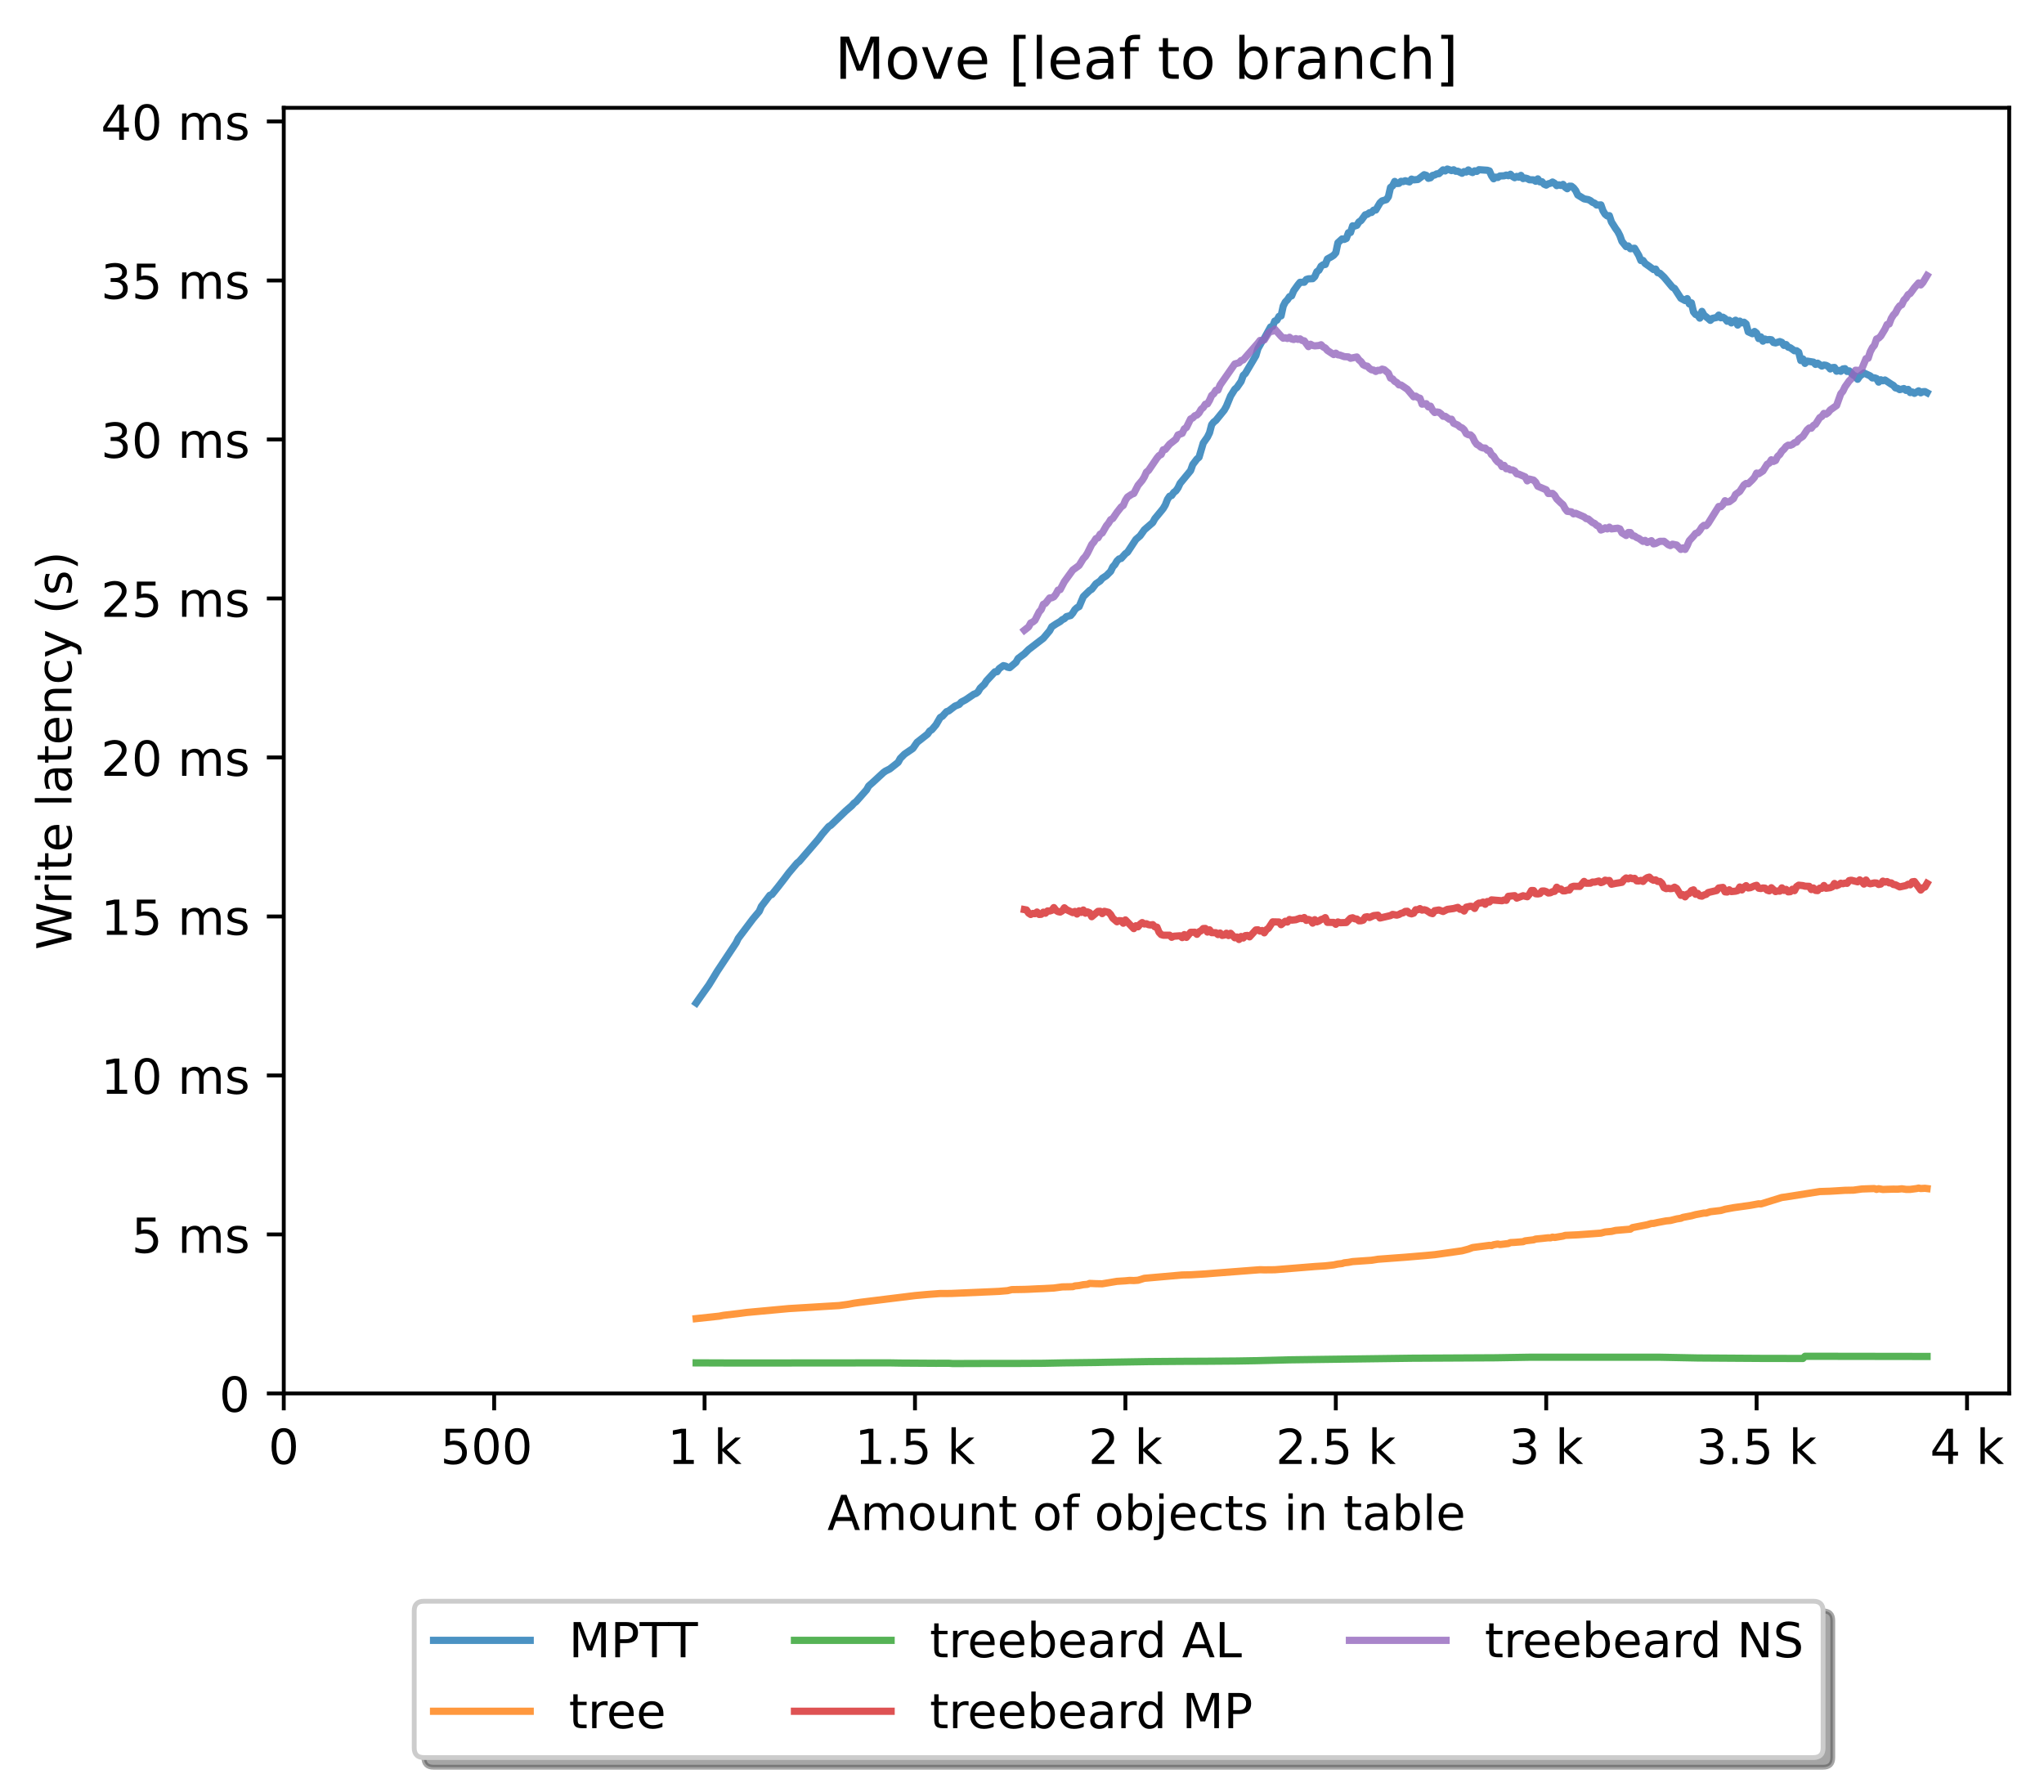 <?xml version="1.0" encoding="utf-8" standalone="no"?>
<!DOCTYPE svg PUBLIC "-//W3C//DTD SVG 1.1//EN"
  "http://www.w3.org/Graphics/SVG/1.1/DTD/svg11.dtd">
<!-- Created with matplotlib (https://matplotlib.org/) -->
<svg height="371.002pt" version="1.1" viewBox="0 0 423.051 371.002" width="423.051pt" xmlns="http://www.w3.org/2000/svg" xmlns:xlink="http://www.w3.org/1999/xlink">
 <defs>
  <style type="text/css">*{stroke-linecap:butt;stroke-linejoin:round;}</style>
 </defs>
 <g id="figure_1">
  <g id="patch_1">
   <path d="M 0 371.002 
L 423.051 371.002 
L 423.051 0 
L 0 0 
z
" style="fill:#ffffff;"/>
  </g>
  <g id="axes_1">
   <g id="patch_2">
    <path d="M 58.731 288.43 
L 415.851 288.43 
L 415.851 22.318 
L 58.731 22.318 
z
" style="fill:#ffffff;"/>
   </g>
   <g id="matplotlib.axis_1">
    <g id="xtick_1">
     <g id="line2d_1">
      <defs>
       <path d="M 0 0 
L 0 3.5 
" id="m58dd020089" style="stroke:#000000;stroke-width:0.8;"/>
      </defs>
      <g>
       <use style="stroke:#000000;stroke-width:0.8;" x="58.731" xlink:href="#m58dd020089" y="288.43"/>
      </g>
     </g>
     <g id="text_1">
      <!-- 0 -->
      <g transform="translate(55.55 303.029)scale(0.1 -0.1)">
       <defs>
        <path d="M 31.781 66.406 
Q 24.172 66.406 20.328 58.906 
Q 16.5 51.422 16.5 36.375 
Q 16.5 21.391 20.328 13.891 
Q 24.172 6.391 31.781 6.391 
Q 39.453 6.391 43.281 13.891 
Q 47.125 21.391 47.125 36.375 
Q 47.125 51.422 43.281 58.906 
Q 39.453 66.406 31.781 66.406 
z
M 31.781 74.219 
Q 44.047 74.219 50.516 64.516 
Q 56.984 54.828 56.984 36.375 
Q 56.984 17.969 50.516 8.266 
Q 44.047 -1.422 31.781 -1.422 
Q 19.531 -1.422 13.062 8.266 
Q 6.594 17.969 6.594 36.375 
Q 6.594 54.828 13.062 64.516 
Q 19.531 74.219 31.781 74.219 
z
" id="DejaVuSans-48"/>
       </defs>
       <use xlink:href="#DejaVuSans-48"/>
      </g>
     </g>
    </g>
    <g id="xtick_2">
     <g id="line2d_2">
      <g>
       <use style="stroke:#000000;stroke-width:0.8;" x="102.28" xlink:href="#m58dd020089" y="288.43"/>
      </g>
     </g>
     <g id="text_2">
      <!-- 500  -->
      <g transform="translate(91.147 303.029)scale(0.1 -0.1)">
       <defs>
        <path d="M 10.797 72.906 
L 49.516 72.906 
L 49.516 64.594 
L 19.828 64.594 
L 19.828 46.734 
Q 21.969 47.469 24.109 47.828 
Q 26.266 48.188 28.422 48.188 
Q 40.625 48.188 47.75 41.5 
Q 54.891 34.812 54.891 23.391 
Q 54.891 11.625 47.562 5.094 
Q 40.234 -1.422 26.906 -1.422 
Q 22.312 -1.422 17.547 -0.641 
Q 12.797 0.141 7.719 1.703 
L 7.719 11.625 
Q 12.109 9.234 16.797 8.062 
Q 21.484 6.891 26.703 6.891 
Q 35.156 6.891 40.078 11.328 
Q 45.016 15.766 45.016 23.391 
Q 45.016 31 40.078 35.438 
Q 35.156 39.891 26.703 39.891 
Q 22.75 39.891 18.812 39.016 
Q 14.891 38.141 10.797 36.281 
z
" id="DejaVuSans-53"/>
        <path id="DejaVuSans-32"/>
       </defs>
       <use xlink:href="#DejaVuSans-53"/>
       <use x="63.623" xlink:href="#DejaVuSans-48"/>
       <use x="127.246" xlink:href="#DejaVuSans-48"/>
       <use x="190.869" xlink:href="#DejaVuSans-32"/>
      </g>
     </g>
    </g>
    <g id="xtick_3">
     <g id="line2d_3">
      <g>
       <use style="stroke:#000000;stroke-width:0.8;" x="145.828" xlink:href="#m58dd020089" y="288.43"/>
      </g>
     </g>
     <g id="text_3">
      <!-- 1 k -->
      <g transform="translate(138.163 303.029)scale(0.1 -0.1)">
       <defs>
        <path d="M 12.406 8.297 
L 28.516 8.297 
L 28.516 63.922 
L 10.984 60.406 
L 10.984 69.391 
L 28.422 72.906 
L 38.281 72.906 
L 38.281 8.297 
L 54.391 8.297 
L 54.391 0 
L 12.406 0 
z
" id="DejaVuSans-49"/>
        <path d="M 9.078 75.984 
L 18.109 75.984 
L 18.109 31.109 
L 44.922 54.688 
L 56.391 54.688 
L 27.391 29.109 
L 57.625 0 
L 45.906 0 
L 18.109 26.703 
L 18.109 0 
L 9.078 0 
z
" id="DejaVuSans-107"/>
       </defs>
       <use xlink:href="#DejaVuSans-49"/>
       <use x="63.623" xlink:href="#DejaVuSans-32"/>
       <use x="95.41" xlink:href="#DejaVuSans-107"/>
      </g>
     </g>
    </g>
    <g id="xtick_4">
     <g id="line2d_4">
      <g>
       <use style="stroke:#000000;stroke-width:0.8;" x="189.377" xlink:href="#m58dd020089" y="288.43"/>
      </g>
     </g>
     <g id="text_4">
      <!-- 1.5 k -->
      <g transform="translate(176.941 303.029)scale(0.1 -0.1)">
       <defs>
        <path d="M 10.688 12.406 
L 21 12.406 
L 21 0 
L 10.688 0 
z
" id="DejaVuSans-46"/>
       </defs>
       <use xlink:href="#DejaVuSans-49"/>
       <use x="63.623" xlink:href="#DejaVuSans-46"/>
       <use x="95.41" xlink:href="#DejaVuSans-53"/>
       <use x="159.033" xlink:href="#DejaVuSans-32"/>
       <use x="190.82" xlink:href="#DejaVuSans-107"/>
      </g>
     </g>
    </g>
    <g id="xtick_5">
     <g id="line2d_5">
      <g>
       <use style="stroke:#000000;stroke-width:0.8;" x="232.926" xlink:href="#m58dd020089" y="288.43"/>
      </g>
     </g>
     <g id="text_5">
      <!-- 2 k -->
      <g transform="translate(225.26 303.029)scale(0.1 -0.1)">
       <defs>
        <path d="M 19.188 8.297 
L 53.609 8.297 
L 53.609 0 
L 7.328 0 
L 7.328 8.297 
Q 12.938 14.109 22.625 23.891 
Q 32.328 33.688 34.812 36.531 
Q 39.547 41.844 41.422 45.531 
Q 43.312 49.219 43.312 52.781 
Q 43.312 58.594 39.234 62.25 
Q 35.156 65.922 28.609 65.922 
Q 23.969 65.922 18.812 64.312 
Q 13.672 62.703 7.812 59.422 
L 7.812 69.391 
Q 13.766 71.781 18.938 73 
Q 24.125 74.219 28.422 74.219 
Q 39.75 74.219 46.484 68.547 
Q 53.219 62.891 53.219 53.422 
Q 53.219 48.922 51.531 44.891 
Q 49.859 40.875 45.406 35.406 
Q 44.188 33.984 37.641 27.219 
Q 31.109 20.453 19.188 8.297 
z
" id="DejaVuSans-50"/>
       </defs>
       <use xlink:href="#DejaVuSans-50"/>
       <use x="63.623" xlink:href="#DejaVuSans-32"/>
       <use x="95.41" xlink:href="#DejaVuSans-107"/>
      </g>
     </g>
    </g>
    <g id="xtick_6">
     <g id="line2d_6">
      <g>
       <use style="stroke:#000000;stroke-width:0.8;" x="276.474" xlink:href="#m58dd020089" y="288.43"/>
      </g>
     </g>
     <g id="text_6">
      <!-- 2.5 k -->
      <g transform="translate(264.038 303.029)scale(0.1 -0.1)">
       <use xlink:href="#DejaVuSans-50"/>
       <use x="63.623" xlink:href="#DejaVuSans-46"/>
       <use x="95.41" xlink:href="#DejaVuSans-53"/>
       <use x="159.033" xlink:href="#DejaVuSans-32"/>
       <use x="190.82" xlink:href="#DejaVuSans-107"/>
      </g>
     </g>
    </g>
    <g id="xtick_7">
     <g id="line2d_7">
      <g>
       <use style="stroke:#000000;stroke-width:0.8;" x="320.023" xlink:href="#m58dd020089" y="288.43"/>
      </g>
     </g>
     <g id="text_7">
      <!-- 3 k -->
      <g transform="translate(312.357 303.029)scale(0.1 -0.1)">
       <defs>
        <path d="M 40.578 39.312 
Q 47.656 37.797 51.625 33 
Q 55.609 28.219 55.609 21.188 
Q 55.609 10.406 48.188 4.484 
Q 40.766 -1.422 27.094 -1.422 
Q 22.516 -1.422 17.656 -0.516 
Q 12.797 0.391 7.625 2.203 
L 7.625 11.719 
Q 11.719 9.328 16.594 8.109 
Q 21.484 6.891 26.812 6.891 
Q 36.078 6.891 40.938 10.547 
Q 45.797 14.203 45.797 21.188 
Q 45.797 27.641 41.281 31.266 
Q 36.766 34.906 28.719 34.906 
L 20.219 34.906 
L 20.219 43.016 
L 29.109 43.016 
Q 36.375 43.016 40.234 45.922 
Q 44.094 48.828 44.094 54.297 
Q 44.094 59.906 40.109 62.906 
Q 36.141 65.922 28.719 65.922 
Q 24.656 65.922 20.016 65.031 
Q 15.375 64.156 9.812 62.312 
L 9.812 71.094 
Q 15.438 72.656 20.344 73.438 
Q 25.25 74.219 29.594 74.219 
Q 40.828 74.219 47.359 69.109 
Q 53.906 64.016 53.906 55.328 
Q 53.906 49.266 50.438 45.094 
Q 46.969 40.922 40.578 39.312 
z
" id="DejaVuSans-51"/>
       </defs>
       <use xlink:href="#DejaVuSans-51"/>
       <use x="63.623" xlink:href="#DejaVuSans-32"/>
       <use x="95.41" xlink:href="#DejaVuSans-107"/>
      </g>
     </g>
    </g>
    <g id="xtick_8">
     <g id="line2d_8">
      <g>
       <use style="stroke:#000000;stroke-width:0.8;" x="363.571" xlink:href="#m58dd020089" y="288.43"/>
      </g>
     </g>
     <g id="text_8">
      <!-- 3.5 k -->
      <g transform="translate(351.135 303.029)scale(0.1 -0.1)">
       <use xlink:href="#DejaVuSans-51"/>
       <use x="63.623" xlink:href="#DejaVuSans-46"/>
       <use x="95.41" xlink:href="#DejaVuSans-53"/>
       <use x="159.033" xlink:href="#DejaVuSans-32"/>
       <use x="190.82" xlink:href="#DejaVuSans-107"/>
      </g>
     </g>
    </g>
    <g id="xtick_9">
     <g id="line2d_9">
      <g>
       <use style="stroke:#000000;stroke-width:0.8;" x="407.12" xlink:href="#m58dd020089" y="288.43"/>
      </g>
     </g>
     <g id="text_9">
      <!-- 4 k -->
      <g transform="translate(399.454 303.029)scale(0.1 -0.1)">
       <defs>
        <path d="M 37.797 64.312 
L 12.891 25.391 
L 37.797 25.391 
z
M 35.203 72.906 
L 47.609 72.906 
L 47.609 25.391 
L 58.016 25.391 
L 58.016 17.188 
L 47.609 17.188 
L 47.609 0 
L 37.797 0 
L 37.797 17.188 
L 4.891 17.188 
L 4.891 26.703 
z
" id="DejaVuSans-52"/>
       </defs>
       <use xlink:href="#DejaVuSans-52"/>
       <use x="63.623" xlink:href="#DejaVuSans-32"/>
       <use x="95.41" xlink:href="#DejaVuSans-107"/>
      </g>
     </g>
    </g>
    <g id="text_10">
     <!-- Amount of objects in table -->
     <g transform="translate(171.233 316.707)scale(0.1 -0.1)">
      <defs>
       <path d="M 34.188 63.188 
L 20.797 26.906 
L 47.609 26.906 
z
M 28.609 72.906 
L 39.797 72.906 
L 67.578 0 
L 57.328 0 
L 50.688 18.703 
L 17.828 18.703 
L 11.188 0 
L 0.781 0 
z
" id="DejaVuSans-65"/>
       <path d="M 52 44.188 
Q 55.375 50.25 60.062 53.125 
Q 64.75 56 71.094 56 
Q 79.641 56 84.281 50.016 
Q 88.922 44.047 88.922 33.016 
L 88.922 0 
L 79.891 0 
L 79.891 32.719 
Q 79.891 40.578 77.094 44.375 
Q 74.312 48.188 68.609 48.188 
Q 61.625 48.188 57.562 43.547 
Q 53.516 38.922 53.516 30.906 
L 53.516 0 
L 44.484 0 
L 44.484 32.719 
Q 44.484 40.625 41.703 44.406 
Q 38.922 48.188 33.109 48.188 
Q 26.219 48.188 22.156 43.531 
Q 18.109 38.875 18.109 30.906 
L 18.109 0 
L 9.078 0 
L 9.078 54.688 
L 18.109 54.688 
L 18.109 46.188 
Q 21.188 51.219 25.484 53.609 
Q 29.781 56 35.688 56 
Q 41.656 56 45.828 52.969 
Q 50 49.953 52 44.188 
z
" id="DejaVuSans-109"/>
       <path d="M 30.609 48.391 
Q 23.391 48.391 19.188 42.75 
Q 14.984 37.109 14.984 27.297 
Q 14.984 17.484 19.156 11.844 
Q 23.344 6.203 30.609 6.203 
Q 37.797 6.203 41.984 11.859 
Q 46.188 17.531 46.188 27.297 
Q 46.188 37.016 41.984 42.703 
Q 37.797 48.391 30.609 48.391 
z
M 30.609 56 
Q 42.328 56 49.016 48.375 
Q 55.719 40.766 55.719 27.297 
Q 55.719 13.875 49.016 6.219 
Q 42.328 -1.422 30.609 -1.422 
Q 18.844 -1.422 12.172 6.219 
Q 5.516 13.875 5.516 27.297 
Q 5.516 40.766 12.172 48.375 
Q 18.844 56 30.609 56 
z
" id="DejaVuSans-111"/>
       <path d="M 8.5 21.578 
L 8.5 54.688 
L 17.484 54.688 
L 17.484 21.922 
Q 17.484 14.156 20.5 10.266 
Q 23.531 6.391 29.594 6.391 
Q 36.859 6.391 41.078 11.031 
Q 45.312 15.672 45.312 23.688 
L 45.312 54.688 
L 54.297 54.688 
L 54.297 0 
L 45.312 0 
L 45.312 8.406 
Q 42.047 3.422 37.719 1 
Q 33.406 -1.422 27.688 -1.422 
Q 18.266 -1.422 13.375 4.438 
Q 8.5 10.297 8.5 21.578 
z
M 31.109 56 
z
" id="DejaVuSans-117"/>
       <path d="M 54.891 33.016 
L 54.891 0 
L 45.906 0 
L 45.906 32.719 
Q 45.906 40.484 42.875 44.328 
Q 39.844 48.188 33.797 48.188 
Q 26.516 48.188 22.312 43.547 
Q 18.109 38.922 18.109 30.906 
L 18.109 0 
L 9.078 0 
L 9.078 54.688 
L 18.109 54.688 
L 18.109 46.188 
Q 21.344 51.125 25.703 53.562 
Q 30.078 56 35.797 56 
Q 45.219 56 50.047 50.172 
Q 54.891 44.344 54.891 33.016 
z
" id="DejaVuSans-110"/>
       <path d="M 18.312 70.219 
L 18.312 54.688 
L 36.812 54.688 
L 36.812 47.703 
L 18.312 47.703 
L 18.312 18.016 
Q 18.312 11.328 20.141 9.422 
Q 21.969 7.516 27.594 7.516 
L 36.812 7.516 
L 36.812 0 
L 27.594 0 
Q 17.188 0 13.234 3.875 
Q 9.281 7.766 9.281 18.016 
L 9.281 47.703 
L 2.688 47.703 
L 2.688 54.688 
L 9.281 54.688 
L 9.281 70.219 
z
" id="DejaVuSans-116"/>
       <path d="M 37.109 75.984 
L 37.109 68.5 
L 28.516 68.5 
Q 23.688 68.5 21.797 66.547 
Q 19.922 64.594 19.922 59.516 
L 19.922 54.688 
L 34.719 54.688 
L 34.719 47.703 
L 19.922 47.703 
L 19.922 0 
L 10.891 0 
L 10.891 47.703 
L 2.297 47.703 
L 2.297 54.688 
L 10.891 54.688 
L 10.891 58.5 
Q 10.891 67.625 15.141 71.797 
Q 19.391 75.984 28.609 75.984 
z
" id="DejaVuSans-102"/>
       <path d="M 48.688 27.297 
Q 48.688 37.203 44.609 42.844 
Q 40.531 48.484 33.406 48.484 
Q 26.266 48.484 22.188 42.844 
Q 18.109 37.203 18.109 27.297 
Q 18.109 17.391 22.188 11.75 
Q 26.266 6.109 33.406 6.109 
Q 40.531 6.109 44.609 11.75 
Q 48.688 17.391 48.688 27.297 
z
M 18.109 46.391 
Q 20.953 51.266 25.266 53.625 
Q 29.594 56 35.594 56 
Q 45.562 56 51.781 48.094 
Q 58.016 40.188 58.016 27.297 
Q 58.016 14.406 51.781 6.484 
Q 45.562 -1.422 35.594 -1.422 
Q 29.594 -1.422 25.266 0.953 
Q 20.953 3.328 18.109 8.203 
L 18.109 0 
L 9.078 0 
L 9.078 75.984 
L 18.109 75.984 
z
" id="DejaVuSans-98"/>
       <path d="M 9.422 54.688 
L 18.406 54.688 
L 18.406 -0.984 
Q 18.406 -11.422 14.422 -16.109 
Q 10.453 -20.797 1.609 -20.797 
L -1.812 -20.797 
L -1.812 -13.188 
L 0.594 -13.188 
Q 5.719 -13.188 7.562 -10.812 
Q 9.422 -8.453 9.422 -0.984 
z
M 9.422 75.984 
L 18.406 75.984 
L 18.406 64.594 
L 9.422 64.594 
z
" id="DejaVuSans-106"/>
       <path d="M 56.203 29.594 
L 56.203 25.203 
L 14.891 25.203 
Q 15.484 15.922 20.484 11.062 
Q 25.484 6.203 34.422 6.203 
Q 39.594 6.203 44.453 7.469 
Q 49.312 8.734 54.109 11.281 
L 54.109 2.781 
Q 49.266 0.734 44.188 -0.344 
Q 39.109 -1.422 33.891 -1.422 
Q 20.797 -1.422 13.156 6.188 
Q 5.516 13.812 5.516 26.812 
Q 5.516 40.234 12.766 48.109 
Q 20.016 56 32.328 56 
Q 43.359 56 49.781 48.891 
Q 56.203 41.797 56.203 29.594 
z
M 47.219 32.234 
Q 47.125 39.594 43.094 43.984 
Q 39.062 48.391 32.422 48.391 
Q 24.906 48.391 20.391 44.141 
Q 15.875 39.891 15.188 32.172 
z
" id="DejaVuSans-101"/>
       <path d="M 48.781 52.594 
L 48.781 44.188 
Q 44.969 46.297 41.141 47.344 
Q 37.312 48.391 33.406 48.391 
Q 24.656 48.391 19.812 42.844 
Q 14.984 37.312 14.984 27.297 
Q 14.984 17.281 19.812 11.734 
Q 24.656 6.203 33.406 6.203 
Q 37.312 6.203 41.141 7.25 
Q 44.969 8.297 48.781 10.406 
L 48.781 2.094 
Q 45.016 0.344 40.984 -0.531 
Q 36.969 -1.422 32.422 -1.422 
Q 20.062 -1.422 12.781 6.344 
Q 5.516 14.109 5.516 27.297 
Q 5.516 40.672 12.859 48.328 
Q 20.219 56 33.016 56 
Q 37.156 56 41.109 55.141 
Q 45.062 54.297 48.781 52.594 
z
" id="DejaVuSans-99"/>
       <path d="M 44.281 53.078 
L 44.281 44.578 
Q 40.484 46.531 36.375 47.5 
Q 32.281 48.484 27.875 48.484 
Q 21.188 48.484 17.844 46.438 
Q 14.5 44.391 14.5 40.281 
Q 14.5 37.156 16.891 35.375 
Q 19.281 33.594 26.516 31.984 
L 29.594 31.297 
Q 39.156 29.25 43.188 25.516 
Q 47.219 21.781 47.219 15.094 
Q 47.219 7.469 41.188 3.016 
Q 35.156 -1.422 24.609 -1.422 
Q 20.219 -1.422 15.453 -0.562 
Q 10.688 0.297 5.422 2 
L 5.422 11.281 
Q 10.406 8.688 15.234 7.391 
Q 20.062 6.109 24.812 6.109 
Q 31.156 6.109 34.562 8.281 
Q 37.984 10.453 37.984 14.406 
Q 37.984 18.062 35.516 20.016 
Q 33.062 21.969 24.703 23.781 
L 21.578 24.516 
Q 13.234 26.266 9.516 29.906 
Q 5.812 33.547 5.812 39.891 
Q 5.812 47.609 11.281 51.797 
Q 16.75 56 26.812 56 
Q 31.781 56 36.172 55.266 
Q 40.578 54.547 44.281 53.078 
z
" id="DejaVuSans-115"/>
       <path d="M 9.422 54.688 
L 18.406 54.688 
L 18.406 0 
L 9.422 0 
z
M 9.422 75.984 
L 18.406 75.984 
L 18.406 64.594 
L 9.422 64.594 
z
" id="DejaVuSans-105"/>
       <path d="M 34.281 27.484 
Q 23.391 27.484 19.188 25 
Q 14.984 22.516 14.984 16.5 
Q 14.984 11.719 18.141 8.906 
Q 21.297 6.109 26.703 6.109 
Q 34.188 6.109 38.703 11.406 
Q 43.219 16.703 43.219 25.484 
L 43.219 27.484 
z
M 52.203 31.203 
L 52.203 0 
L 43.219 0 
L 43.219 8.297 
Q 40.141 3.328 35.547 0.953 
Q 30.953 -1.422 24.312 -1.422 
Q 15.922 -1.422 10.953 3.297 
Q 6 8.016 6 15.922 
Q 6 25.141 12.172 29.828 
Q 18.359 34.516 30.609 34.516 
L 43.219 34.516 
L 43.219 35.406 
Q 43.219 41.609 39.141 45 
Q 35.062 48.391 27.688 48.391 
Q 23 48.391 18.547 47.266 
Q 14.109 46.141 10.016 43.891 
L 10.016 52.203 
Q 14.938 54.109 19.578 55.047 
Q 24.219 56 28.609 56 
Q 40.484 56 46.344 49.844 
Q 52.203 43.703 52.203 31.203 
z
" id="DejaVuSans-97"/>
       <path d="M 9.422 75.984 
L 18.406 75.984 
L 18.406 0 
L 9.422 0 
z
" id="DejaVuSans-108"/>
      </defs>
      <use xlink:href="#DejaVuSans-65"/>
      <use x="68.408" xlink:href="#DejaVuSans-109"/>
      <use x="165.82" xlink:href="#DejaVuSans-111"/>
      <use x="227.002" xlink:href="#DejaVuSans-117"/>
      <use x="290.381" xlink:href="#DejaVuSans-110"/>
      <use x="353.76" xlink:href="#DejaVuSans-116"/>
      <use x="392.969" xlink:href="#DejaVuSans-32"/>
      <use x="424.756" xlink:href="#DejaVuSans-111"/>
      <use x="485.938" xlink:href="#DejaVuSans-102"/>
      <use x="521.143" xlink:href="#DejaVuSans-32"/>
      <use x="552.93" xlink:href="#DejaVuSans-111"/>
      <use x="614.111" xlink:href="#DejaVuSans-98"/>
      <use x="677.588" xlink:href="#DejaVuSans-106"/>
      <use x="705.371" xlink:href="#DejaVuSans-101"/>
      <use x="766.895" xlink:href="#DejaVuSans-99"/>
      <use x="821.875" xlink:href="#DejaVuSans-116"/>
      <use x="861.084" xlink:href="#DejaVuSans-115"/>
      <use x="913.184" xlink:href="#DejaVuSans-32"/>
      <use x="944.971" xlink:href="#DejaVuSans-105"/>
      <use x="972.754" xlink:href="#DejaVuSans-110"/>
      <use x="1036.133" xlink:href="#DejaVuSans-32"/>
      <use x="1067.92" xlink:href="#DejaVuSans-116"/>
      <use x="1107.129" xlink:href="#DejaVuSans-97"/>
      <use x="1168.408" xlink:href="#DejaVuSans-98"/>
      <use x="1231.885" xlink:href="#DejaVuSans-108"/>
      <use x="1259.668" xlink:href="#DejaVuSans-101"/>
     </g>
    </g>
   </g>
   <g id="matplotlib.axis_2">
    <g id="ytick_1">
     <g id="line2d_10">
      <defs>
       <path d="M 0 0 
L -3.5 0 
" id="mcff4d9a1fd" style="stroke:#000000;stroke-width:0.8;"/>
      </defs>
      <g>
       <use style="stroke:#000000;stroke-width:0.8;" x="58.731" xlink:href="#mcff4d9a1fd" y="288.43"/>
      </g>
     </g>
     <g id="text_11">
      <!-- 0 -->
      <g transform="translate(45.369 292.229)scale(0.1 -0.1)">
       <use xlink:href="#DejaVuSans-48"/>
      </g>
     </g>
    </g>
    <g id="ytick_2">
     <g id="line2d_11">
      <g>
       <use style="stroke:#000000;stroke-width:0.8;" x="58.731" xlink:href="#mcff4d9a1fd" y="255.519"/>
      </g>
     </g>
     <g id="text_12">
      <!-- 5 ms -->
      <g transform="translate(27.241 259.319)scale(0.1 -0.1)">
       <use xlink:href="#DejaVuSans-53"/>
       <use x="63.623" xlink:href="#DejaVuSans-32"/>
       <use x="95.41" xlink:href="#DejaVuSans-109"/>
       <use x="192.822" xlink:href="#DejaVuSans-115"/>
      </g>
     </g>
    </g>
    <g id="ytick_3">
     <g id="line2d_12">
      <g>
       <use style="stroke:#000000;stroke-width:0.8;" x="58.731" xlink:href="#mcff4d9a1fd" y="222.609"/>
      </g>
     </g>
     <g id="text_13">
      <!-- 10 ms -->
      <g transform="translate(20.878 226.408)scale(0.1 -0.1)">
       <use xlink:href="#DejaVuSans-49"/>
       <use x="63.623" xlink:href="#DejaVuSans-48"/>
       <use x="127.246" xlink:href="#DejaVuSans-32"/>
       <use x="159.033" xlink:href="#DejaVuSans-109"/>
       <use x="256.445" xlink:href="#DejaVuSans-115"/>
      </g>
     </g>
    </g>
    <g id="ytick_4">
     <g id="line2d_13">
      <g>
       <use style="stroke:#000000;stroke-width:0.8;" x="58.731" xlink:href="#mcff4d9a1fd" y="189.698"/>
      </g>
     </g>
     <g id="text_14">
      <!-- 15 ms -->
      <g transform="translate(20.878 193.497)scale(0.1 -0.1)">
       <use xlink:href="#DejaVuSans-49"/>
       <use x="63.623" xlink:href="#DejaVuSans-53"/>
       <use x="127.246" xlink:href="#DejaVuSans-32"/>
       <use x="159.033" xlink:href="#DejaVuSans-109"/>
       <use x="256.445" xlink:href="#DejaVuSans-115"/>
      </g>
     </g>
    </g>
    <g id="ytick_5">
     <g id="line2d_14">
      <g>
       <use style="stroke:#000000;stroke-width:0.8;" x="58.731" xlink:href="#mcff4d9a1fd" y="156.787"/>
      </g>
     </g>
     <g id="text_15">
      <!-- 20 ms -->
      <g transform="translate(20.878 160.586)scale(0.1 -0.1)">
       <use xlink:href="#DejaVuSans-50"/>
       <use x="63.623" xlink:href="#DejaVuSans-48"/>
       <use x="127.246" xlink:href="#DejaVuSans-32"/>
       <use x="159.033" xlink:href="#DejaVuSans-109"/>
       <use x="256.445" xlink:href="#DejaVuSans-115"/>
      </g>
     </g>
    </g>
    <g id="ytick_6">
     <g id="line2d_15">
      <g>
       <use style="stroke:#000000;stroke-width:0.8;" x="58.731" xlink:href="#mcff4d9a1fd" y="123.876"/>
      </g>
     </g>
     <g id="text_16">
      <!-- 25 ms -->
      <g transform="translate(20.878 127.676)scale(0.1 -0.1)">
       <use xlink:href="#DejaVuSans-50"/>
       <use x="63.623" xlink:href="#DejaVuSans-53"/>
       <use x="127.246" xlink:href="#DejaVuSans-32"/>
       <use x="159.033" xlink:href="#DejaVuSans-109"/>
       <use x="256.445" xlink:href="#DejaVuSans-115"/>
      </g>
     </g>
    </g>
    <g id="ytick_7">
     <g id="line2d_16">
      <g>
       <use style="stroke:#000000;stroke-width:0.8;" x="58.731" xlink:href="#mcff4d9a1fd" y="90.966"/>
      </g>
     </g>
     <g id="text_17">
      <!-- 30 ms -->
      <g transform="translate(20.878 94.765)scale(0.1 -0.1)">
       <use xlink:href="#DejaVuSans-51"/>
       <use x="63.623" xlink:href="#DejaVuSans-48"/>
       <use x="127.246" xlink:href="#DejaVuSans-32"/>
       <use x="159.033" xlink:href="#DejaVuSans-109"/>
       <use x="256.445" xlink:href="#DejaVuSans-115"/>
      </g>
     </g>
    </g>
    <g id="ytick_8">
     <g id="line2d_17">
      <g>
       <use style="stroke:#000000;stroke-width:0.8;" x="58.731" xlink:href="#mcff4d9a1fd" y="58.055"/>
      </g>
     </g>
     <g id="text_18">
      <!-- 35 ms -->
      <g transform="translate(20.878 61.854)scale(0.1 -0.1)">
       <use xlink:href="#DejaVuSans-51"/>
       <use x="63.623" xlink:href="#DejaVuSans-53"/>
       <use x="127.246" xlink:href="#DejaVuSans-32"/>
       <use x="159.033" xlink:href="#DejaVuSans-109"/>
       <use x="256.445" xlink:href="#DejaVuSans-115"/>
      </g>
     </g>
    </g>
    <g id="ytick_9">
     <g id="line2d_18">
      <g>
       <use style="stroke:#000000;stroke-width:0.8;" x="58.731" xlink:href="#mcff4d9a1fd" y="25.144"/>
      </g>
     </g>
     <g id="text_19">
      <!-- 40 ms -->
      <g transform="translate(20.878 28.943)scale(0.1 -0.1)">
       <use xlink:href="#DejaVuSans-52"/>
       <use x="63.623" xlink:href="#DejaVuSans-48"/>
       <use x="127.246" xlink:href="#DejaVuSans-32"/>
       <use x="159.033" xlink:href="#DejaVuSans-109"/>
       <use x="256.445" xlink:href="#DejaVuSans-115"/>
      </g>
     </g>
    </g>
    <g id="text_20">
     <!-- Write latency (s) -->
     <g transform="translate(14.798 196.626)rotate(-90)scale(0.1 -0.1)">
      <defs>
       <path d="M 3.328 72.906 
L 13.281 72.906 
L 28.609 11.281 
L 43.891 72.906 
L 54.984 72.906 
L 70.312 11.281 
L 85.594 72.906 
L 95.609 72.906 
L 77.297 0 
L 64.891 0 
L 49.516 63.281 
L 33.984 0 
L 21.578 0 
z
" id="DejaVuSans-87"/>
       <path d="M 41.109 46.297 
Q 39.594 47.172 37.812 47.578 
Q 36.031 48 33.891 48 
Q 26.266 48 22.188 43.047 
Q 18.109 38.094 18.109 28.812 
L 18.109 0 
L 9.078 0 
L 9.078 54.688 
L 18.109 54.688 
L 18.109 46.188 
Q 20.953 51.172 25.484 53.578 
Q 30.031 56 36.531 56 
Q 37.453 56 38.578 55.875 
Q 39.703 55.766 41.062 55.516 
z
" id="DejaVuSans-114"/>
       <path d="M 32.172 -5.078 
Q 28.375 -14.844 24.75 -17.812 
Q 21.141 -20.797 15.094 -20.797 
L 7.906 -20.797 
L 7.906 -13.281 
L 13.188 -13.281 
Q 16.891 -13.281 18.938 -11.516 
Q 21 -9.766 23.484 -3.219 
L 25.094 0.875 
L 2.984 54.688 
L 12.5 54.688 
L 29.594 11.922 
L 46.688 54.688 
L 56.203 54.688 
z
" id="DejaVuSans-121"/>
       <path d="M 31 75.875 
Q 24.469 64.656 21.281 53.656 
Q 18.109 42.672 18.109 31.391 
Q 18.109 20.125 21.312 9.062 
Q 24.516 -2 31 -13.188 
L 23.188 -13.188 
Q 15.875 -1.703 12.234 9.375 
Q 8.594 20.453 8.594 31.391 
Q 8.594 42.281 12.203 53.312 
Q 15.828 64.359 23.188 75.875 
z
" id="DejaVuSans-40"/>
       <path d="M 8.016 75.875 
L 15.828 75.875 
Q 23.141 64.359 26.781 53.312 
Q 30.422 42.281 30.422 31.391 
Q 30.422 20.453 26.781 9.375 
Q 23.141 -1.703 15.828 -13.188 
L 8.016 -13.188 
Q 14.5 -2 17.703 9.062 
Q 20.906 20.125 20.906 31.391 
Q 20.906 42.672 17.703 53.656 
Q 14.5 64.656 8.016 75.875 
z
" id="DejaVuSans-41"/>
      </defs>
      <use xlink:href="#DejaVuSans-87"/>
      <use x="94.377" xlink:href="#DejaVuSans-114"/>
      <use x="135.49" xlink:href="#DejaVuSans-105"/>
      <use x="163.273" xlink:href="#DejaVuSans-116"/>
      <use x="202.482" xlink:href="#DejaVuSans-101"/>
      <use x="264.006" xlink:href="#DejaVuSans-32"/>
      <use x="295.793" xlink:href="#DejaVuSans-108"/>
      <use x="323.576" xlink:href="#DejaVuSans-97"/>
      <use x="384.855" xlink:href="#DejaVuSans-116"/>
      <use x="424.064" xlink:href="#DejaVuSans-101"/>
      <use x="485.588" xlink:href="#DejaVuSans-110"/>
      <use x="548.967" xlink:href="#DejaVuSans-99"/>
      <use x="603.947" xlink:href="#DejaVuSans-121"/>
      <use x="663.127" xlink:href="#DejaVuSans-32"/>
      <use x="694.914" xlink:href="#DejaVuSans-40"/>
      <use x="733.928" xlink:href="#DejaVuSans-115"/>
      <use x="786.027" xlink:href="#DejaVuSans-41"/>
     </g>
    </g>
   </g>
   <g id="line2d_19">
    <path clip-path="url(#pad74111823)" d="M 144.086 207.608 
L 144.957 206.356 
L 146.699 203.912 
L 147.57 202.499 
L 148.441 201.059 
L 152.361 195.153 
L 152.796 194.246 
L 155.845 190.19 
L 157.151 188.632 
L 157.586 187.61 
L 159.328 185.319 
L 159.764 185.16 
L 161.07 183.537 
L 162.377 181.852 
L 163.248 180.692 
L 164.99 178.632 
L 165.425 178.303 
L 169.345 173.747 
L 170.216 172.597 
L 171.522 171.088 
L 171.958 170.827 
L 175.006 167.892 
L 176.312 166.756 
L 176.748 166.259 
L 177.183 165.941 
L 179.361 163.477 
L 179.796 162.698 
L 180.667 161.929 
L 182.845 159.918 
L 183.28 159.604 
L 184.151 159.168 
L 185.893 157.797 
L 186.329 156.988 
L 187.2 156.111 
L 188.941 154.917 
L 189.812 153.651 
L 191.99 151.942 
L 192.425 151.31 
L 192.861 151.046 
L 193.732 150.019 
L 194.603 148.514 
L 195.038 148.269 
L 195.909 147.31 
L 196.345 147.158 
L 197.651 146.163 
L 198.522 145.815 
L 198.958 145.326 
L 199.829 144.873 
L 201.571 143.692 
L 202.006 143.538 
L 202.442 143.187 
L 202.877 142.442 
L 203.748 141.619 
L 204.183 140.932 
L 205.925 139.053 
L 206.361 139.047 
L 206.796 138.406 
L 207.667 137.782 
L 208.103 137.878 
L 208.538 138.106 
L 208.974 138.197 
L 210.28 137.089 
L 210.716 136.307 
L 212.022 135.325 
L 212.893 134.457 
L 215.942 132.115 
L 217.248 130.557 
L 217.684 129.742 
L 218.554 129.162 
L 219.425 128.649 
L 219.861 128.27 
L 220.296 128.069 
L 220.732 127.634 
L 221.603 127.406 
L 222.038 126.891 
L 222.474 126.185 
L 222.909 125.788 
L 223.345 125.564 
L 224.216 123.501 
L 225.522 122.23 
L 225.958 121.966 
L 226.829 120.838 
L 227.7 120.246 
L 228.135 119.716 
L 229.006 119.136 
L 229.877 118.262 
L 230.313 117.338 
L 230.748 116.87 
L 231.184 116.121 
L 231.619 115.694 
L 232.055 115.59 
L 232.926 114.613 
L 233.361 114.302 
L 235.103 111.659 
L 235.974 110.903 
L 236.845 109.672 
L 238.587 108.16 
L 239.022 107.365 
L 240.329 105.78 
L 240.764 105.235 
L 241.2 104.488 
L 241.635 103.371 
L 242.071 102.713 
L 242.506 102.565 
L 242.942 101.93 
L 243.377 101.606 
L 243.813 100.979 
L 244.248 100.052 
L 246.426 97.407 
L 246.861 96.167 
L 247.732 95.018 
L 248.168 94.648 
L 249.038 91.707 
L 249.909 90.466 
L 250.345 89.569 
L 250.78 87.9 
L 251.216 87.361 
L 251.651 87.024 
L 253.393 84.876 
L 253.829 84.089 
L 254.7 81.966 
L 255.571 80.569 
L 256.006 80.204 
L 256.877 78.943 
L 257.313 77.712 
L 257.748 77.305 
L 259.926 73.62 
L 260.361 72.157 
L 261.232 70.607 
L 261.668 70.045 
L 262.974 67.683 
L 263.41 67.541 
L 263.845 66.456 
L 264.28 66.278 
L 264.716 65.486 
L 265.151 65.385 
L 265.587 63.368 
L 266.022 62.512 
L 266.458 62.061 
L 266.893 61.41 
L 267.329 61.241 
L 267.764 60.191 
L 268.635 58.97 
L 269.071 58.436 
L 269.942 58.416 
L 270.377 57.846 
L 270.813 57.718 
L 271.684 57.682 
L 272.119 57.259 
L 272.555 56.246 
L 272.99 55.934 
L 273.426 55.103 
L 273.861 54.797 
L 274.297 54.744 
L 274.732 53.605 
L 275.603 53.121 
L 276.039 52.827 
L 276.474 52.314 
L 276.91 50.246 
L 277.781 49.455 
L 278.216 49.56 
L 278.651 49.364 
L 279.087 48.174 
L 279.522 48.12 
L 279.958 46.743 
L 280.393 46.79 
L 280.829 46.643 
L 281.264 45.94 
L 281.7 45.656 
L 282.571 44.463 
L 283.006 44.356 
L 283.442 44.034 
L 283.877 43.974 
L 284.313 43.501 
L 284.748 43.472 
L 285.619 41.991 
L 286.055 41.587 
L 286.926 41.328 
L 287.361 40.72 
L 287.797 38.798 
L 288.232 38.466 
L 288.668 37.559 
L 289.103 37.986 
L 289.539 37.959 
L 289.974 37.533 
L 290.41 37.588 
L 290.845 37.41 
L 291.716 37.655 
L 292.152 37.077 
L 292.587 37.232 
L 293.458 37.156 
L 294.764 36.166 
L 295.2 36.302 
L 295.635 36.909 
L 296.071 36.796 
L 296.506 36.314 
L 296.942 36.225 
L 297.377 35.983 
L 297.813 35.951 
L 298.684 35.161 
L 299.119 35.383 
L 299.555 34.99 
L 300.426 35.308 
L 300.861 35.137 
L 301.297 35.445 
L 301.732 35.444 
L 302.603 35.863 
L 303.039 35.518 
L 303.474 35.6 
L 303.91 35.177 
L 304.345 35.544 
L 304.781 35.712 
L 305.216 35.365 
L 305.652 35.479 
L 306.087 35.126 
L 307.829 35.245 
L 308.265 35.376 
L 308.7 36.364 
L 309.135 37.006 
L 309.571 36.661 
L 310.006 36.736 
L 310.442 36.424 
L 311.313 36.391 
L 311.748 36.241 
L 312.184 36.371 
L 312.619 36.073 
L 313.055 36.524 
L 313.49 36.784 
L 313.926 36.513 
L 314.361 36.678 
L 314.797 36.307 
L 315.232 36.963 
L 315.668 36.856 
L 316.103 36.96 
L 316.539 37.208 
L 317.41 37.231 
L 317.845 37.522 
L 318.281 37.026 
L 318.716 37.644 
L 319.152 37.62 
L 319.587 38.129 
L 320.023 38.319 
L 320.458 38.04 
L 320.894 37.944 
L 321.329 37.681 
L 321.765 37.944 
L 322.2 38.427 
L 322.636 38.254 
L 323.071 38.385 
L 323.507 38.171 
L 323.942 38.757 
L 324.377 39.065 
L 324.813 38.535 
L 325.248 38.548 
L 325.684 38.892 
L 326.119 39.44 
L 326.555 40.359 
L 327.861 41.16 
L 328.732 41.32 
L 329.168 41.53 
L 329.603 41.88 
L 330.039 42.054 
L 330.474 42.443 
L 331.345 42.414 
L 331.781 43.64 
L 332.216 44.341 
L 332.652 44.691 
L 333.087 44.635 
L 333.523 45.944 
L 334.394 47.318 
L 334.829 47.918 
L 335.265 48.762 
L 335.7 49.965 
L 336.571 51.053 
L 337.007 50.912 
L 337.442 51.482 
L 338.313 51.382 
L 339.184 52.877 
L 339.619 53.929 
L 340.055 53.914 
L 340.49 54.532 
L 341.361 55.143 
L 342.232 55.796 
L 342.668 55.697 
L 343.103 56.445 
L 343.539 56.556 
L 344.41 57.375 
L 346.152 59.464 
L 346.587 59.712 
L 347.894 61.739 
L 348.765 62.213 
L 349.2 61.813 
L 349.636 62.907 
L 350.071 62.686 
L 350.507 64.551 
L 350.942 65.085 
L 351.378 65.258 
L 351.813 65.854 
L 352.249 64.453 
L 352.684 65.234 
L 353.555 65.924 
L 353.991 66.312 
L 354.426 65.902 
L 355.297 65.716 
L 355.732 65.227 
L 356.168 65.781 
L 356.603 65.663 
L 357.039 65.936 
L 357.474 66.496 
L 357.91 66.288 
L 358.345 66.84 
L 359.216 66.282 
L 359.652 67.284 
L 360.087 66.471 
L 360.523 66.828 
L 360.958 66.698 
L 361.394 67.047 
L 361.829 68.679 
L 362.7 69.074 
L 363.136 68.613 
L 363.571 68.955 
L 364.007 70.085 
L 364.442 69.727 
L 364.878 70.618 
L 365.313 70.183 
L 365.749 70.351 
L 366.184 70.276 
L 366.62 70.331 
L 367.055 70.888 
L 367.491 70.98 
L 368.362 70.704 
L 368.797 70.87 
L 369.233 71.492 
L 369.668 71.324 
L 370.103 71.854 
L 370.539 71.98 
L 371.41 72.606 
L 371.845 72.603 
L 372.281 72.917 
L 372.716 74.626 
L 373.152 74.303 
L 373.587 75.221 
L 374.023 74.746 
L 375.329 74.958 
L 375.765 75.427 
L 376.2 75.175 
L 377.071 75.775 
L 377.507 75.564 
L 377.942 75.625 
L 378.378 75.846 
L 378.813 76.37 
L 379.249 76.098 
L 379.684 76.057 
L 380.12 76.836 
L 380.555 76.664 
L 380.991 76.854 
L 381.426 76.375 
L 381.862 76.312 
L 382.297 76.886 
L 382.733 76.767 
L 383.604 77.664 
L 384.039 77.853 
L 384.475 78.505 
L 384.91 77.869 
L 385.781 77.202 
L 387.087 77.815 
L 387.523 78.232 
L 387.958 78.2 
L 388.394 78.356 
L 388.829 79.098 
L 389.265 78.613 
L 389.7 78.813 
L 390.136 78.657 
L 391.442 79.528 
L 391.878 79.781 
L 392.313 80.286 
L 392.749 80.387 
L 393.184 80.654 
L 394.055 80.431 
L 394.491 80.809 
L 394.926 80.603 
L 395.362 81.257 
L 395.797 81.142 
L 396.233 81.417 
L 397.104 80.901 
L 397.539 81.31 
L 397.975 81.081 
L 398.41 81.06 
L 398.846 81.296 
L 398.846 81.296 
" style="fill:none;stroke:#1f77b4;stroke-linecap:square;stroke-opacity:0.8;stroke-width:1.5;"/>
   </g>
   <g id="line2d_20">
    <path clip-path="url(#pad74111823)" d="M 144.086 272.945 
L 148.877 272.433 
L 149.748 272.26 
L 153.232 271.847 
L 154.538 271.672 
L 160.635 271.109 
L 163.248 270.868 
L 173.699 270.238 
L 175.441 270 
L 176.748 269.755 
L 178.054 269.571 
L 189.377 268.176 
L 191.99 267.94 
L 194.603 267.746 
L 196.78 267.739 
L 205.054 267.384 
L 206.796 267.303 
L 208.538 267.156 
L 209.409 266.942 
L 212.022 266.899 
L 212.893 266.867 
L 214.635 266.78 
L 215.942 266.73 
L 218.119 266.613 
L 219.861 266.379 
L 221.167 266.356 
L 222.038 266.332 
L 222.474 266.178 
L 223.345 266.098 
L 224.216 265.922 
L 225.087 265.843 
L 225.522 265.657 
L 226.829 265.714 
L 228.135 265.736 
L 231.184 265.23 
L 232.926 265.121 
L 233.796 265.035 
L 234.667 265.061 
L 235.538 265.002 
L 236.845 264.6 
L 244.684 263.91 
L 246.426 263.877 
L 249.474 263.694 
L 251.216 263.555 
L 260.797 262.821 
L 261.668 262.85 
L 263.845 262.829 
L 272.119 262.161 
L 274.297 262.024 
L 276.039 261.83 
L 276.91 261.641 
L 277.781 261.545 
L 278.216 261.395 
L 279.087 261.298 
L 279.958 261.139 
L 283.877 260.865 
L 285.184 260.656 
L 290.845 260.237 
L 295.2 259.873 
L 296.942 259.709 
L 301.297 259.095 
L 302.603 258.906 
L 303.91 258.561 
L 304.781 258.237 
L 308.265 257.781 
L 308.7 257.832 
L 309.135 257.651 
L 310.006 257.499 
L 310.442 257.61 
L 312.184 257.399 
L 312.619 257.204 
L 313.49 257.163 
L 315.232 257.025 
L 315.668 256.845 
L 317.41 256.635 
L 317.845 256.475 
L 319.152 256.353 
L 320.458 256.209 
L 320.894 256.237 
L 321.329 256.074 
L 321.765 256.152 
L 323.507 255.859 
L 323.942 255.716 
L 326.555 255.597 
L 331.345 255.248 
L 332.216 255.013 
L 333.523 254.892 
L 334.394 254.685 
L 337.442 254.428 
L 337.878 254.106 
L 340.926 253.515 
L 341.797 253.25 
L 342.232 253.239 
L 343.103 253.044 
L 344.845 252.717 
L 345.716 252.638 
L 347.023 252.31 
L 347.894 252.177 
L 348.329 251.987 
L 350.071 251.663 
L 350.942 251.421 
L 352.684 251.093 
L 353.12 251.1 
L 353.991 250.819 
L 356.168 250.563 
L 357.039 250.305 
L 358.781 249.983 
L 362.265 249.495 
L 363.571 249.257 
L 364.007 249.174 
L 364.442 249.217 
L 368.797 247.87 
L 369.668 247.754 
L 376.636 246.643 
L 378.813 246.572 
L 381.862 246.384 
L 383.604 246.353 
L 385.345 246.114 
L 387.958 246.024 
L 388.394 246.198 
L 388.829 246.052 
L 389.7 246.214 
L 390.571 246.18 
L 391.878 246.143 
L 392.749 246.159 
L 393.62 246.07 
L 394.491 246.194 
L 395.362 246.196 
L 396.668 246.026 
L 397.104 245.925 
L 397.539 246.02 
L 398.41 245.972 
L 398.846 246.026 
L 398.846 246.026 
" style="fill:none;stroke:#ff7f0e;stroke-linecap:square;stroke-opacity:0.8;stroke-width:1.5;"/>
   </g>
   <g id="line2d_21">
    <path clip-path="url(#pad74111823)" d="M 144.086 282.103 
L 152.361 282.134 
L 184.151 282.107 
L 186.329 282.145 
L 193.732 282.193 
L 196.345 282.182 
L 197.216 282.246 
L 202.442 282.226 
L 209.409 282.224 
L 215.942 282.191 
L 220.296 282.104 
L 226.829 282.024 
L 229.006 281.98 
L 237.716 281.84 
L 244.684 281.787 
L 249.474 281.768 
L 256.006 281.717 
L 259.926 281.65 
L 266.893 281.475 
L 292.152 281.143 
L 309.571 281.051 
L 316.539 280.937 
L 340.055 280.936 
L 343.539 280.936 
L 351.378 281.091 
L 364.878 281.181 
L 373.152 281.193 
L 373.587 280.738 
L 398.846 280.775 
L 398.846 280.775 
" style="fill:none;stroke:#2ca02c;stroke-linecap:square;stroke-opacity:0.8;stroke-width:1.5;"/>
   </g>
   <g id="line2d_22">
    <path clip-path="url(#pad74111823)" d="M 212.022 188.277 
L 212.458 188.357 
L 212.893 189.006 
L 213.329 189.292 
L 213.764 189.075 
L 214.2 189.126 
L 214.635 188.786 
L 215.071 189.286 
L 215.506 189.254 
L 215.942 188.814 
L 216.377 189.03 
L 216.813 188.56 
L 217.248 188.577 
L 217.684 188.436 
L 218.119 187.864 
L 218.554 188.434 
L 218.99 188.7 
L 219.425 188.792 
L 219.861 188.535 
L 220.296 187.907 
L 220.732 188.289 
L 222.038 188.908 
L 222.474 188.659 
L 222.909 189.197 
L 223.345 188.532 
L 223.78 188.859 
L 224.216 188.368 
L 224.651 189.026 
L 225.087 188.755 
L 225.522 188.938 
L 225.958 189.75 
L 227.264 188.645 
L 227.7 188.63 
L 228.135 189.109 
L 228.571 188.637 
L 229.442 188.845 
L 229.877 189.306 
L 230.313 190.054 
L 231.184 190.8 
L 231.619 190.562 
L 232.055 190.59 
L 232.49 191.1 
L 232.926 190.417 
L 234.667 192.216 
L 235.103 191.624 
L 235.538 191.841 
L 235.974 191.289 
L 236.409 190.967 
L 236.845 191.258 
L 237.28 191.21 
L 237.716 191.405 
L 238.151 191.471 
L 238.587 191.392 
L 239.022 191.839 
L 239.458 191.918 
L 239.893 192.978 
L 240.329 193.45 
L 240.764 193.582 
L 242.071 193.577 
L 242.506 194.015 
L 242.942 193.792 
L 244.248 193.7 
L 244.684 194.077 
L 245.119 193.454 
L 245.555 194.033 
L 246.426 192.976 
L 247.297 192.965 
L 247.732 193.395 
L 248.168 192.874 
L 248.603 192.65 
L 249.038 192.2 
L 249.474 192.18 
L 249.909 192.932 
L 250.345 192.469 
L 250.78 193.052 
L 251.651 193.065 
L 252.087 193.45 
L 252.522 193.13 
L 252.958 193.624 
L 253.393 193.545 
L 253.829 193.168 
L 254.264 193.653 
L 254.7 193.184 
L 255.571 194.116 
L 256.006 193.95 
L 256.442 194.471 
L 256.877 193.848 
L 257.313 194.164 
L 257.748 193.668 
L 258.184 193.625 
L 258.619 193.923 
L 259.926 192.492 
L 260.361 192.462 
L 260.797 192.735 
L 261.232 192.607 
L 261.668 193.092 
L 262.103 192.447 
L 262.539 192.148 
L 263.41 190.819 
L 264.716 190.846 
L 265.151 191.401 
L 266.022 190.69 
L 266.458 190.855 
L 266.893 190.329 
L 267.329 190.464 
L 268.2 190.377 
L 269.071 190.067 
L 269.506 190.15 
L 269.942 189.924 
L 270.377 190.52 
L 270.813 190.315 
L 271.248 190.485 
L 271.684 191.08 
L 272.119 190.368 
L 272.555 190.815 
L 272.99 190.634 
L 273.426 190.333 
L 273.861 190.216 
L 274.297 189.94 
L 274.732 190.918 
L 276.039 190.933 
L 276.474 191.321 
L 276.91 190.835 
L 277.345 190.996 
L 278.651 190.953 
L 279.522 190.071 
L 279.958 189.972 
L 280.393 190.193 
L 280.829 190.236 
L 281.264 190.602 
L 281.7 190.594 
L 282.135 190.467 
L 282.571 189.831 
L 283.006 189.755 
L 283.442 189.922 
L 284.313 189.519 
L 285.184 189.433 
L 285.619 190.024 
L 287.797 189.518 
L 288.232 189.274 
L 289.103 189.428 
L 289.539 189.299 
L 289.974 189.052 
L 290.41 188.946 
L 290.845 188.656 
L 291.281 188.623 
L 291.716 189.038 
L 292.152 189.163 
L 292.587 189.018 
L 293.023 188.308 
L 293.458 188.31 
L 293.893 188.074 
L 294.329 188.392 
L 294.764 188.303 
L 295.2 188.425 
L 296.071 188.992 
L 296.506 189.118 
L 296.942 188.505 
L 297.813 188.362 
L 298.684 188.673 
L 299.555 188.237 
L 300.861 188.057 
L 301.732 187.82 
L 302.168 188.205 
L 302.603 188.228 
L 303.039 188.577 
L 303.474 187.779 
L 304.345 187.585 
L 304.781 187.647 
L 305.216 188.04 
L 305.652 187.22 
L 306.087 186.935 
L 306.523 186.928 
L 306.958 186.725 
L 307.394 187.178 
L 307.829 186.611 
L 308.265 186.715 
L 308.7 186.272 
L 310.877 186.449 
L 311.313 186.286 
L 311.748 186.363 
L 312.184 185.532 
L 313.49 185.394 
L 313.926 185.904 
L 315.232 185.412 
L 316.103 185.618 
L 316.539 185.096 
L 316.974 184.329 
L 317.41 184.337 
L 317.845 184.999 
L 318.281 185.041 
L 318.716 184.955 
L 319.152 184.439 
L 319.587 184.423 
L 320.023 184.567 
L 320.458 184.844 
L 320.894 184.798 
L 321.329 184.565 
L 321.765 184.5 
L 322.2 183.645 
L 322.636 184.029 
L 323.071 184.022 
L 323.507 184.406 
L 323.942 184.395 
L 324.377 184.246 
L 324.813 184.229 
L 325.248 183.599 
L 325.684 183.45 
L 326.99 183.474 
L 327.861 182.443 
L 328.297 182.824 
L 329.168 182.811 
L 329.603 182.581 
L 330.039 182.591 
L 330.91 182.361 
L 331.345 182.696 
L 331.781 182.556 
L 332.216 182.19 
L 332.652 182.292 
L 333.087 182.253 
L 333.523 183.03 
L 334.394 182.849 
L 335.265 182.709 
L 335.7 182.633 
L 336.136 182.076 
L 336.571 181.729 
L 337.007 181.924 
L 337.442 181.705 
L 337.878 181.891 
L 338.313 181.806 
L 338.749 182.333 
L 339.184 182.36 
L 339.619 182.232 
L 340.055 182.452 
L 340.49 181.977 
L 340.926 181.675 
L 341.361 181.557 
L 341.797 181.982 
L 342.232 182.209 
L 342.668 182.128 
L 343.103 182.451 
L 343.539 182.45 
L 343.974 182.838 
L 344.41 183.737 
L 344.845 183.939 
L 345.281 183.869 
L 345.716 183.95 
L 346.152 183.908 
L 346.587 183.642 
L 347.023 183.907 
L 347.894 185.331 
L 348.329 185.181 
L 348.765 185.64 
L 349.2 185.091 
L 349.636 184.936 
L 350.071 184.357 
L 350.507 184.194 
L 350.942 185.103 
L 351.378 184.92 
L 351.813 185.419 
L 352.249 185.501 
L 352.684 185.25 
L 353.12 185.134 
L 353.555 184.75 
L 355.297 184.332 
L 355.732 183.807 
L 356.603 183.688 
L 357.039 184.605 
L 357.474 184.645 
L 357.91 184.185 
L 358.345 184.547 
L 359.216 184.464 
L 359.652 184.345 
L 360.087 183.604 
L 360.523 184.209 
L 360.958 183.641 
L 361.394 183.321 
L 361.829 183.803 
L 362.265 183.749 
L 363.136 183.369 
L 363.571 183.251 
L 364.007 183.854 
L 364.442 183.923 
L 364.878 183.802 
L 365.313 183.843 
L 365.749 184.257 
L 366.184 184.402 
L 366.62 183.757 
L 367.491 184.552 
L 367.926 184.427 
L 368.362 184.465 
L 368.797 183.783 
L 369.233 184.306 
L 369.668 184.099 
L 370.103 184.609 
L 370.539 184.574 
L 370.974 184.068 
L 371.41 184.358 
L 371.845 183.522 
L 372.281 183.224 
L 373.152 183.317 
L 373.587 183.437 
L 374.458 183.465 
L 374.894 184.133 
L 375.329 183.81 
L 375.765 184.307 
L 376.2 184.35 
L 376.636 183.847 
L 377.071 183.876 
L 377.507 183.294 
L 377.942 183.861 
L 378.813 183.744 
L 379.249 183.552 
L 379.684 182.873 
L 380.12 183.329 
L 380.555 183.146 
L 380.991 182.82 
L 381.426 182.921 
L 381.862 182.799 
L 382.297 182.846 
L 382.733 182.277 
L 383.168 182.201 
L 384.475 182.529 
L 384.91 182.13 
L 385.345 182.447 
L 385.781 182.999 
L 386.216 182.156 
L 386.652 182.792 
L 387.087 182.94 
L 387.958 182.753 
L 388.394 182.781 
L 388.829 183.08 
L 389.265 182.996 
L 389.7 182.384 
L 390.136 182.583 
L 390.571 182.478 
L 391.007 182.752 
L 391.442 182.758 
L 391.878 183.086 
L 392.313 183.146 
L 393.184 183.584 
L 394.491 183.3 
L 394.926 183.032 
L 395.362 183.149 
L 395.797 182.529 
L 396.233 182.469 
L 397.539 184.235 
L 397.975 183.77 
L 398.41 183.601 
L 398.846 182.86 
L 398.846 182.86 
" style="fill:none;stroke:#d62728;stroke-linecap:square;stroke-opacity:0.8;stroke-width:1.5;"/>
   </g>
   <g id="line2d_23">
    <path clip-path="url(#pad74111823)" d="M 212.022 130.442 
L 212.893 129.753 
L 213.329 128.953 
L 213.764 128.749 
L 214.2 128.399 
L 215.071 126.677 
L 215.506 126.166 
L 215.942 125.083 
L 216.377 124.883 
L 217.248 123.773 
L 217.684 123.746 
L 218.119 123.528 
L 218.554 122.971 
L 218.99 122.143 
L 219.425 122.047 
L 220.296 120.396 
L 222.038 117.995 
L 222.909 117.357 
L 223.345 117.039 
L 224.216 115.628 
L 224.651 115.179 
L 225.087 114.47 
L 225.958 112.701 
L 226.393 112.196 
L 226.829 111.487 
L 227.264 111.328 
L 227.7 110.573 
L 228.135 110.32 
L 229.006 108.812 
L 229.442 108.285 
L 229.877 107.563 
L 230.313 107.327 
L 231.184 106.047 
L 232.055 104.934 
L 232.49 104.611 
L 232.926 103.569 
L 233.361 102.887 
L 234.232 102.313 
L 234.667 102.145 
L 235.538 100.462 
L 236.409 99.421 
L 236.845 98.714 
L 237.28 97.725 
L 237.716 97.375 
L 239.458 94.821 
L 239.893 94.295 
L 240.329 94.072 
L 240.764 93.099 
L 241.2 93.022 
L 242.071 91.949 
L 243.377 90.909 
L 243.813 90.028 
L 244.684 89.693 
L 245.119 88.776 
L 245.555 88.484 
L 246.426 86.719 
L 246.861 86.519 
L 247.297 86.057 
L 247.732 85.906 
L 248.168 85.474 
L 248.603 84.72 
L 249.038 84.363 
L 249.474 83.671 
L 249.909 83.599 
L 250.345 82.851 
L 250.78 81.862 
L 251.216 81.49 
L 251.651 80.777 
L 252.087 80.748 
L 252.522 79.701 
L 255.571 75.334 
L 256.442 75.097 
L 256.877 74.635 
L 257.313 74.497 
L 260.361 71.026 
L 260.797 70.465 
L 261.232 70.496 
L 261.668 70.364 
L 262.539 68.963 
L 262.974 68.613 
L 263.41 68.551 
L 263.845 68.139 
L 265.151 69.602 
L 265.587 70.002 
L 266.022 69.922 
L 266.458 70.071 
L 266.893 69.809 
L 267.329 70.168 
L 267.764 70.276 
L 268.2 70.089 
L 268.635 70.251 
L 269.071 70.145 
L 269.506 70.474 
L 269.942 70.551 
L 270.813 71.744 
L 271.248 71.255 
L 271.684 71.508 
L 272.119 71.594 
L 272.99 71.518 
L 273.426 71.361 
L 273.861 71.815 
L 274.297 72.023 
L 274.732 72.53 
L 276.039 73.394 
L 276.474 73.099 
L 276.91 73.445 
L 277.345 73.506 
L 278.216 73.821 
L 279.087 73.876 
L 279.522 74.159 
L 280.829 73.891 
L 281.264 74.492 
L 281.7 74.859 
L 282.135 75.485 
L 282.571 75.717 
L 283.006 75.796 
L 283.442 76.259 
L 283.877 76.546 
L 284.313 76.605 
L 284.748 76.888 
L 285.184 76.645 
L 285.619 76.668 
L 286.055 76.408 
L 286.49 76.518 
L 287.361 77.249 
L 287.797 78.265 
L 288.232 78.434 
L 288.668 78.949 
L 289.103 79.168 
L 289.539 79.664 
L 289.974 79.695 
L 291.281 80.582 
L 292.587 82.134 
L 293.023 81.996 
L 293.458 82.295 
L 293.893 82.431 
L 294.329 83.658 
L 295.2 83.561 
L 295.635 84.223 
L 296.071 84.073 
L 296.506 84.914 
L 296.942 85.39 
L 297.377 85.271 
L 297.813 85.346 
L 298.248 85.67 
L 298.684 86.17 
L 299.119 86.168 
L 299.99 86.789 
L 300.426 86.775 
L 300.861 87.607 
L 301.732 87.988 
L 302.168 88.396 
L 302.603 88.564 
L 303.039 88.963 
L 303.474 89.76 
L 303.91 89.987 
L 304.345 90.013 
L 304.781 90.448 
L 305.216 91.375 
L 305.652 91.973 
L 306.087 92.21 
L 306.523 92.588 
L 306.958 92.732 
L 307.394 92.737 
L 307.829 93.197 
L 308.265 93.28 
L 308.7 94.094 
L 309.135 94.425 
L 309.571 95.134 
L 310.006 95.626 
L 310.442 95.849 
L 310.877 96.584 
L 311.313 96.33 
L 311.748 97.028 
L 312.184 96.989 
L 312.619 97.274 
L 313.055 97.282 
L 313.49 97.497 
L 313.926 98.075 
L 314.361 98.152 
L 315.668 98.71 
L 316.103 99.536 
L 316.539 99.168 
L 317.41 99.379 
L 317.845 99.82 
L 318.281 100.647 
L 320.023 101.39 
L 320.458 102.157 
L 321.329 102.135 
L 321.765 102.524 
L 322.2 103.266 
L 323.071 104.11 
L 323.507 104.48 
L 323.942 105.302 
L 324.377 105.84 
L 325.248 105.946 
L 325.684 106.367 
L 326.119 106.238 
L 327.426 106.802 
L 327.861 106.993 
L 328.297 107.351 
L 328.732 107.431 
L 329.603 108.166 
L 330.039 108.345 
L 330.474 108.757 
L 330.91 108.947 
L 331.345 109.71 
L 331.781 109.559 
L 332.216 109.255 
L 332.652 109.485 
L 333.087 109.111 
L 333.523 109.48 
L 334.829 109.333 
L 335.265 109.481 
L 335.7 110.299 
L 336.571 110.843 
L 337.007 110.223 
L 337.442 110.233 
L 337.878 110.879 
L 338.313 110.951 
L 338.749 111.266 
L 339.184 111.441 
L 340.055 112.063 
L 340.49 111.858 
L 340.926 112.29 
L 341.797 111.914 
L 342.232 112.581 
L 342.668 112.499 
L 343.539 112.055 
L 344.41 112.045 
L 345.281 112.749 
L 345.716 112.932 
L 346.152 112.64 
L 347.023 112.815 
L 347.894 113.725 
L 348.329 113.407 
L 348.765 113.726 
L 349.2 112.947 
L 349.636 111.929 
L 350.507 110.969 
L 350.942 110.419 
L 351.378 110.278 
L 351.813 109.788 
L 352.249 109.09 
L 352.684 108.736 
L 353.12 108.818 
L 353.555 108.318 
L 355.732 104.837 
L 356.168 104.89 
L 356.603 104.433 
L 357.039 103.64 
L 357.474 103.929 
L 357.91 103.857 
L 358.781 103.214 
L 359.216 102.338 
L 360.087 101.714 
L 360.958 100.382 
L 361.394 100.075 
L 361.829 100.141 
L 362.7 99.294 
L 363.136 98.792 
L 363.571 97.927 
L 364.007 98.056 
L 364.878 97.481 
L 365.749 96.096 
L 366.184 95.869 
L 366.62 95.168 
L 367.055 95.514 
L 367.491 95.321 
L 367.926 94.459 
L 368.362 94.089 
L 368.797 93.387 
L 369.233 92.988 
L 369.668 92.425 
L 370.103 92.147 
L 370.539 92.174 
L 370.974 91.999 
L 371.41 91.635 
L 371.845 91.516 
L 372.281 90.908 
L 373.152 90.316 
L 374.023 88.997 
L 374.458 88.598 
L 374.894 88.635 
L 375.329 88.062 
L 375.765 87.821 
L 376.636 86.452 
L 377.071 86.199 
L 377.507 85.569 
L 377.942 85.72 
L 378.378 85.411 
L 378.813 84.858 
L 380.12 83.937 
L 380.991 81.506 
L 381.426 80.981 
L 381.862 80.079 
L 382.733 78.847 
L 383.168 78.42 
L 384.039 76.633 
L 384.91 76.69 
L 385.345 76.326 
L 386.216 74.231 
L 386.652 74.158 
L 387.087 72.82 
L 387.523 71.979 
L 387.958 71.471 
L 388.394 70.17 
L 388.829 69.99 
L 389.265 69.565 
L 390.136 68.123 
L 390.571 67.175 
L 391.007 67.064 
L 391.442 65.911 
L 391.878 65.212 
L 392.313 64.752 
L 392.749 63.888 
L 393.184 63.306 
L 393.62 63.083 
L 394.055 62.133 
L 394.491 61.694 
L 394.926 60.989 
L 395.362 60.75 
L 396.233 59.56 
L 397.104 58.563 
L 397.539 58.98 
L 397.975 58.491 
L 398.846 57.049 
L 398.846 57.049 
" style="fill:none;stroke:#9467bd;stroke-linecap:square;stroke-opacity:0.8;stroke-width:1.5;"/>
   </g>
   <g id="patch_3">
    <path d="M 58.731 288.43 
L 58.731 22.318 
" style="fill:none;stroke:#000000;stroke-linecap:square;stroke-linejoin:miter;stroke-width:0.8;"/>
   </g>
   <g id="patch_4">
    <path d="M 415.851 288.43 
L 415.851 22.318 
" style="fill:none;stroke:#000000;stroke-linecap:square;stroke-linejoin:miter;stroke-width:0.8;"/>
   </g>
   <g id="patch_5">
    <path d="M 58.731 288.43 
L 415.851 288.43 
" style="fill:none;stroke:#000000;stroke-linecap:square;stroke-linejoin:miter;stroke-width:0.8;"/>
   </g>
   <g id="patch_6">
    <path d="M 58.731 22.318 
L 415.851 22.318 
" style="fill:none;stroke:#000000;stroke-linecap:square;stroke-linejoin:miter;stroke-width:0.8;"/>
   </g>
   <g id="text_21">
    <!-- Move [leaf to branch] -->
    <g transform="translate(172.77 16.318)scale(0.12 -0.12)">
     <defs>
      <path d="M 9.812 72.906 
L 24.516 72.906 
L 43.109 23.297 
L 61.812 72.906 
L 76.516 72.906 
L 76.516 0 
L 66.891 0 
L 66.891 64.016 
L 48.094 14.016 
L 38.188 14.016 
L 19.391 64.016 
L 19.391 0 
L 9.812 0 
z
" id="DejaVuSans-77"/>
      <path d="M 2.984 54.688 
L 12.5 54.688 
L 29.594 8.797 
L 46.688 54.688 
L 56.203 54.688 
L 35.688 0 
L 23.484 0 
z
" id="DejaVuSans-118"/>
      <path d="M 8.594 75.984 
L 29.297 75.984 
L 29.297 69 
L 17.578 69 
L 17.578 -6.203 
L 29.297 -6.203 
L 29.297 -13.188 
L 8.594 -13.188 
z
" id="DejaVuSans-91"/>
      <path d="M 54.891 33.016 
L 54.891 0 
L 45.906 0 
L 45.906 32.719 
Q 45.906 40.484 42.875 44.328 
Q 39.844 48.188 33.797 48.188 
Q 26.516 48.188 22.312 43.547 
Q 18.109 38.922 18.109 30.906 
L 18.109 0 
L 9.078 0 
L 9.078 75.984 
L 18.109 75.984 
L 18.109 46.188 
Q 21.344 51.125 25.703 53.562 
Q 30.078 56 35.797 56 
Q 45.219 56 50.047 50.172 
Q 54.891 44.344 54.891 33.016 
z
" id="DejaVuSans-104"/>
      <path d="M 30.422 75.984 
L 30.422 -13.188 
L 9.719 -13.188 
L 9.719 -6.203 
L 21.391 -6.203 
L 21.391 69 
L 9.719 69 
L 9.719 75.984 
z
" id="DejaVuSans-93"/>
     </defs>
     <use xlink:href="#DejaVuSans-77"/>
     <use x="86.279" xlink:href="#DejaVuSans-111"/>
     <use x="147.461" xlink:href="#DejaVuSans-118"/>
     <use x="206.641" xlink:href="#DejaVuSans-101"/>
     <use x="268.164" xlink:href="#DejaVuSans-32"/>
     <use x="299.951" xlink:href="#DejaVuSans-91"/>
     <use x="338.965" xlink:href="#DejaVuSans-108"/>
     <use x="366.748" xlink:href="#DejaVuSans-101"/>
     <use x="428.271" xlink:href="#DejaVuSans-97"/>
     <use x="489.551" xlink:href="#DejaVuSans-102"/>
     <use x="524.756" xlink:href="#DejaVuSans-32"/>
     <use x="556.543" xlink:href="#DejaVuSans-116"/>
     <use x="595.752" xlink:href="#DejaVuSans-111"/>
     <use x="656.934" xlink:href="#DejaVuSans-32"/>
     <use x="688.721" xlink:href="#DejaVuSans-98"/>
     <use x="752.197" xlink:href="#DejaVuSans-114"/>
     <use x="793.311" xlink:href="#DejaVuSans-97"/>
     <use x="854.59" xlink:href="#DejaVuSans-110"/>
     <use x="917.969" xlink:href="#DejaVuSans-99"/>
     <use x="972.949" xlink:href="#DejaVuSans-104"/>
     <use x="1036.328" xlink:href="#DejaVuSans-93"/>
    </g>
   </g>
   <g id="legend_1">
    <g id="patch_7">
     <path d="M 89.734 365.802 
L 377.329 365.802 
Q 379.329 365.802 379.329 363.802 
L 379.329 335.446 
Q 379.329 333.446 377.329 333.446 
L 89.734 333.446 
Q 87.734 333.446 87.734 335.446 
L 87.734 363.802 
Q 87.734 365.802 89.734 365.802 
z
" style="fill:#4c4c4c;opacity:0.5;stroke:#4c4c4c;stroke-linejoin:miter;"/>
    </g>
    <g id="patch_8">
     <path d="M 87.734 363.802 
L 375.329 363.802 
Q 377.329 363.802 377.329 361.802 
L 377.329 333.446 
Q 377.329 331.446 375.329 331.446 
L 87.734 331.446 
Q 85.734 331.446 85.734 333.446 
L 85.734 361.802 
Q 85.734 363.802 87.734 363.802 
z
" style="fill:#ffffff;stroke:#cccccc;stroke-linejoin:miter;"/>
    </g>
    <g id="line2d_24">
     <path d="M 89.734 339.545 
L 109.734 339.545 
" style="fill:none;stroke:#1f77b4;stroke-linecap:square;stroke-opacity:0.8;stroke-width:1.5;"/>
    </g>
    <g id="line2d_25"/>
    <g id="text_22">
     <!-- MPTT -->
     <g transform="translate(117.734 343.045)scale(0.1 -0.1)">
      <defs>
       <path d="M 19.672 64.797 
L 19.672 37.406 
L 32.078 37.406 
Q 38.969 37.406 42.719 40.969 
Q 46.484 44.531 46.484 51.125 
Q 46.484 57.672 42.719 61.234 
Q 38.969 64.797 32.078 64.797 
z
M 9.812 72.906 
L 32.078 72.906 
Q 44.344 72.906 50.609 67.359 
Q 56.891 61.812 56.891 51.125 
Q 56.891 40.328 50.609 34.812 
Q 44.344 29.297 32.078 29.297 
L 19.672 29.297 
L 19.672 0 
L 9.812 0 
z
" id="DejaVuSans-80"/>
       <path d="M -0.297 72.906 
L 61.375 72.906 
L 61.375 64.594 
L 35.5 64.594 
L 35.5 0 
L 25.594 0 
L 25.594 64.594 
L -0.297 64.594 
z
" id="DejaVuSans-84"/>
      </defs>
      <use xlink:href="#DejaVuSans-77"/>
      <use x="86.279" xlink:href="#DejaVuSans-80"/>
      <use x="146.582" xlink:href="#DejaVuSans-84"/>
      <use x="205.916" xlink:href="#DejaVuSans-84"/>
     </g>
    </g>
    <g id="line2d_26">
     <path d="M 89.734 354.223 
L 109.734 354.223 
" style="fill:none;stroke:#ff7f0e;stroke-linecap:square;stroke-opacity:0.8;stroke-width:1.5;"/>
    </g>
    <g id="line2d_27"/>
    <g id="text_23">
     <!-- tree -->
     <g transform="translate(117.734 357.723)scale(0.1 -0.1)">
      <use xlink:href="#DejaVuSans-116"/>
      <use x="39.209" xlink:href="#DejaVuSans-114"/>
      <use x="78.072" xlink:href="#DejaVuSans-101"/>
      <use x="139.596" xlink:href="#DejaVuSans-101"/>
     </g>
    </g>
    <g id="line2d_28">
     <path d="M 164.432 339.545 
L 184.432 339.545 
" style="fill:none;stroke:#2ca02c;stroke-linecap:square;stroke-opacity:0.8;stroke-width:1.5;"/>
    </g>
    <g id="line2d_29"/>
    <g id="text_24">
     <!-- treebeard AL -->
     <g transform="translate(192.432 343.045)scale(0.1 -0.1)">
      <defs>
       <path d="M 45.406 46.391 
L 45.406 75.984 
L 54.391 75.984 
L 54.391 0 
L 45.406 0 
L 45.406 8.203 
Q 42.578 3.328 38.25 0.953 
Q 33.938 -1.422 27.875 -1.422 
Q 17.969 -1.422 11.734 6.484 
Q 5.516 14.406 5.516 27.297 
Q 5.516 40.188 11.734 48.094 
Q 17.969 56 27.875 56 
Q 33.938 56 38.25 53.625 
Q 42.578 51.266 45.406 46.391 
z
M 14.797 27.297 
Q 14.797 17.391 18.875 11.75 
Q 22.953 6.109 30.078 6.109 
Q 37.203 6.109 41.297 11.75 
Q 45.406 17.391 45.406 27.297 
Q 45.406 37.203 41.297 42.844 
Q 37.203 48.484 30.078 48.484 
Q 22.953 48.484 18.875 42.844 
Q 14.797 37.203 14.797 27.297 
z
" id="DejaVuSans-100"/>
       <path d="M 9.812 72.906 
L 19.672 72.906 
L 19.672 8.297 
L 55.172 8.297 
L 55.172 0 
L 9.812 0 
z
" id="DejaVuSans-76"/>
      </defs>
      <use xlink:href="#DejaVuSans-116"/>
      <use x="39.209" xlink:href="#DejaVuSans-114"/>
      <use x="78.072" xlink:href="#DejaVuSans-101"/>
      <use x="139.596" xlink:href="#DejaVuSans-101"/>
      <use x="201.119" xlink:href="#DejaVuSans-98"/>
      <use x="264.596" xlink:href="#DejaVuSans-101"/>
      <use x="326.119" xlink:href="#DejaVuSans-97"/>
      <use x="387.398" xlink:href="#DejaVuSans-114"/>
      <use x="426.762" xlink:href="#DejaVuSans-100"/>
      <use x="490.238" xlink:href="#DejaVuSans-32"/>
      <use x="522.025" xlink:href="#DejaVuSans-65"/>
      <use x="590.434" xlink:href="#DejaVuSans-76"/>
     </g>
    </g>
    <g id="line2d_30">
     <path d="M 164.432 354.223 
L 184.432 354.223 
" style="fill:none;stroke:#d62728;stroke-linecap:square;stroke-opacity:0.8;stroke-width:1.5;"/>
    </g>
    <g id="line2d_31"/>
    <g id="text_25">
     <!-- treebeard MP -->
     <g transform="translate(192.432 357.723)scale(0.1 -0.1)">
      <use xlink:href="#DejaVuSans-116"/>
      <use x="39.209" xlink:href="#DejaVuSans-114"/>
      <use x="78.072" xlink:href="#DejaVuSans-101"/>
      <use x="139.596" xlink:href="#DejaVuSans-101"/>
      <use x="201.119" xlink:href="#DejaVuSans-98"/>
      <use x="264.596" xlink:href="#DejaVuSans-101"/>
      <use x="326.119" xlink:href="#DejaVuSans-97"/>
      <use x="387.398" xlink:href="#DejaVuSans-114"/>
      <use x="426.762" xlink:href="#DejaVuSans-100"/>
      <use x="490.238" xlink:href="#DejaVuSans-32"/>
      <use x="522.025" xlink:href="#DejaVuSans-77"/>
      <use x="608.305" xlink:href="#DejaVuSans-80"/>
     </g>
    </g>
    <g id="line2d_32">
     <path d="M 279.295 339.545 
L 299.295 339.545 
" style="fill:none;stroke:#9467bd;stroke-linecap:square;stroke-opacity:0.8;stroke-width:1.5;"/>
    </g>
    <g id="line2d_33"/>
    <g id="text_26">
     <!-- treebeard NS -->
     <g transform="translate(307.295 343.045)scale(0.1 -0.1)">
      <defs>
       <path d="M 9.812 72.906 
L 23.094 72.906 
L 55.422 11.922 
L 55.422 72.906 
L 64.984 72.906 
L 64.984 0 
L 51.703 0 
L 19.391 60.984 
L 19.391 0 
L 9.812 0 
z
" id="DejaVuSans-78"/>
       <path d="M 53.516 70.516 
L 53.516 60.891 
Q 47.906 63.578 42.922 64.891 
Q 37.938 66.219 33.297 66.219 
Q 25.25 66.219 20.875 63.094 
Q 16.5 59.969 16.5 54.203 
Q 16.5 49.359 19.406 46.891 
Q 22.312 44.438 30.422 42.922 
L 36.375 41.703 
Q 47.406 39.594 52.656 34.297 
Q 57.906 29 57.906 20.125 
Q 57.906 9.516 50.797 4.047 
Q 43.703 -1.422 29.984 -1.422 
Q 24.812 -1.422 18.969 -0.25 
Q 13.141 0.922 6.891 3.219 
L 6.891 13.375 
Q 12.891 10.016 18.656 8.297 
Q 24.422 6.594 29.984 6.594 
Q 38.422 6.594 43.016 9.906 
Q 47.609 13.234 47.609 19.391 
Q 47.609 24.75 44.312 27.781 
Q 41.016 30.812 33.5 32.328 
L 27.484 33.5 
Q 16.453 35.688 11.516 40.375 
Q 6.594 45.062 6.594 53.422 
Q 6.594 63.094 13.406 68.656 
Q 20.219 74.219 32.172 74.219 
Q 37.312 74.219 42.625 73.281 
Q 47.953 72.359 53.516 70.516 
z
" id="DejaVuSans-83"/>
      </defs>
      <use xlink:href="#DejaVuSans-116"/>
      <use x="39.209" xlink:href="#DejaVuSans-114"/>
      <use x="78.072" xlink:href="#DejaVuSans-101"/>
      <use x="139.596" xlink:href="#DejaVuSans-101"/>
      <use x="201.119" xlink:href="#DejaVuSans-98"/>
      <use x="264.596" xlink:href="#DejaVuSans-101"/>
      <use x="326.119" xlink:href="#DejaVuSans-97"/>
      <use x="387.398" xlink:href="#DejaVuSans-114"/>
      <use x="426.762" xlink:href="#DejaVuSans-100"/>
      <use x="490.238" xlink:href="#DejaVuSans-32"/>
      <use x="522.025" xlink:href="#DejaVuSans-78"/>
      <use x="596.83" xlink:href="#DejaVuSans-83"/>
     </g>
    </g>
   </g>
  </g>
 </g>
 <defs>
  <clipPath id="pad74111823">
   <rect height="266.112" width="357.12" x="58.731" y="22.318"/>
  </clipPath>
 </defs>
</svg>
